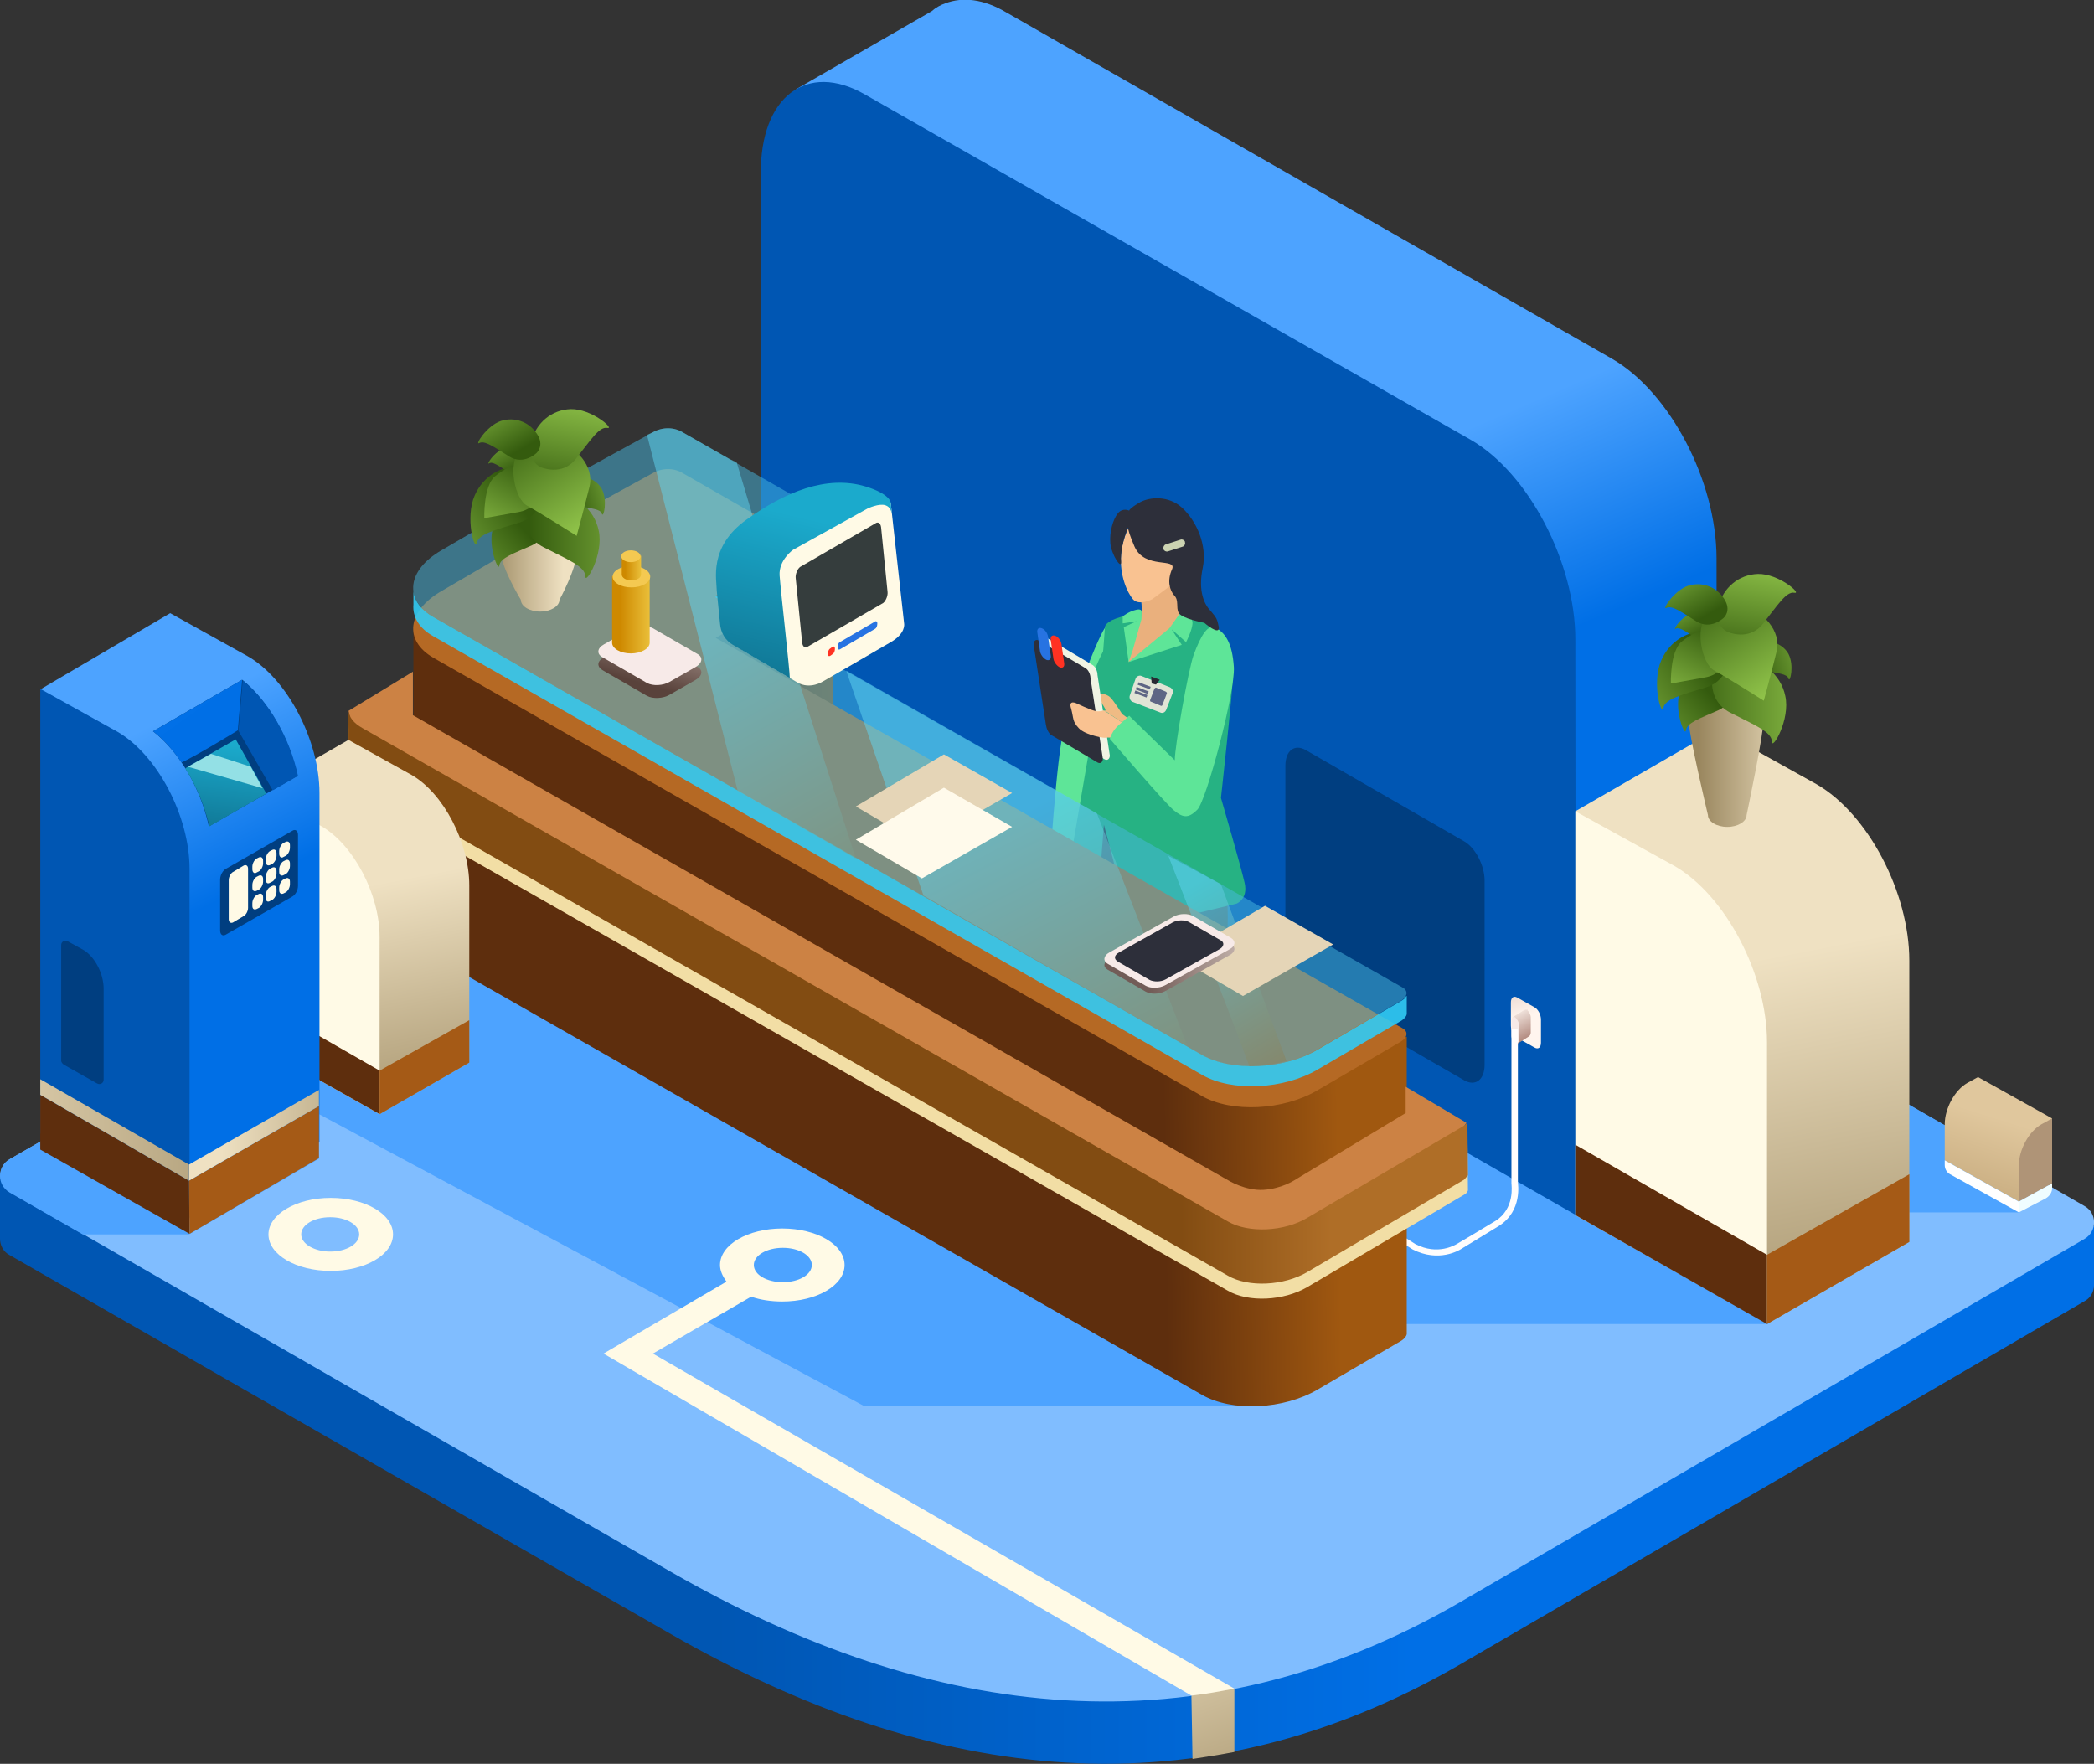 <?xml version="1.0" encoding="utf-8"?>
<!-- Generator: Adobe Illustrator 22.1.0, SVG Export Plug-In . SVG Version: 6.00 Build 0)  -->
<svg version="1.1" id="Layer_1" xmlns="http://www.w3.org/2000/svg" xmlns:xlink="http://www.w3.org/1999/xlink" x="0px" y="0px"
	 viewBox="0 0 390 328.5" style="enable-background:new 0 0 390 328.5;" xml:space="preserve">
<rect x="0" y="0" width="390" height="328.5" fill="#333333" stroke="none"/>
<style type="text/css">
	.st0{fill:url(#XMLID_3_);}
	.st1{fill:#80BDFF;}
	.st2{fill:#4DA3FF;}
	.st3{fill:url(#XMLID_4_);}
	.st4{fill:#0056B3;}
	.st5{fill:url(#XMLID_5_);}
	.st6{fill:url(#XMLID_7_);}
	.st7{fill:url(#XMLID_8_);}
	.st8{fill:url(#XMLID_9_);}
	.st9{fill:#F7EAE8;}
	.st10{fill:#FFFDFD;}
	.st11{fill:#2D2F3A;}
	.st12{fill:#EFC286;}
	.st13{fill:#5EE598;}
	.st14{fill:#26B283;}
	.st15{fill:#EAB07D;}
	.st16{fill:#F9C291;}
	.st17{fill:#EFBB84;}
	.st18{fill:#F0F4E4;}
	.st19{fill:#FF3222;}
	.st20{fill:#2773E2;}
	.st21{fill:#E0E4D5;}
	.st22{fill:#5E6684;}
	.st23{fill:#282933;}
	.st24{fill:#CCD3B2;}
	.st25{fill:url(#XMLID_10_);}
	.st26{fill:url(#XMLID_11_);}
	.st27{fill:#B56924;}
	.st28{fill:#CC8244;}
	.st29{fill:#F2DEA5;}
	.st30{fill:url(#XMLID_12_);}
	.st31{fill:url(#XMLID_13_);}
	.st32{fill:#FFFAE6;}
	.st33{fill:#5E2E0D;}
	.st34{fill:#A55A16;}
	.st35{fill:url(#XMLID_14_);}
	.st36{fill:#AF9477;}
	.st37{fill:#FFFFFF;}
	.st38{fill:#F0FDFF;}
	.st39{fill:url(#XMLID_15_);}
	.st40{fill:url(#XMLID_16_);}
	.st41{fill:url(#_x38__2_);}
	.st42{fill:url(#XMLID_17_);}
	.st43{fill:url(#XMLID_18_);}
	.st44{fill:url(#XMLID_19_);}
	.st45{fill:url(#XMLID_20_);}
	.st46{fill:url(#XMLID_21_);}
	.st47{fill:url(#XMLID_22_);}
	.st48{fill:url(#XMLID_23_);}
	.st49{fill:url(#XMLID_24_);}
	.st50{opacity:0.5;fill:#48B8E0;enable-background:new    ;}
	.st51{opacity:0.9;fill:#31CBF4;enable-background:new    ;}
	.st52{opacity:0.5;fill:url(#XMLID_25_);enable-background:new    ;}
	.st53{opacity:0.5;fill:url(#XMLID_26_);enable-background:new    ;}
	.st54{opacity:0.5;fill:url(#XMLID_27_);enable-background:new    ;}
	.st55{fill:url(#XMLID_28_);}
	.st56{fill:#003E80;}
	.st57{fill:url(#XMLID_29_);}
	.st58{fill:url(#XMLID_30_);}
	.st59{fill:#93E0E5;}
	.st60{fill:url(#XMLID_33_);}
	.st61{fill:url(#XMLID_34_);}
	.st62{fill:#353D3D;}
	.st63{fill:#80A4AA;}
	.st64{fill:url(#XMLID_35_);}
	.st65{fill:#E5D5B7;}
	.st66{fill:url(#XMLID_36_);}
	.st67{fill:url(#XMLID_37_);}
	.st68{fill:url(#XMLID_38_);}
	.st69{fill:url(#_x38__3_);}
	.st70{fill:url(#XMLID_39_);}
	.st71{fill:url(#XMLID_40_);}
	.st72{fill:url(#XMLID_41_);}
	.st73{fill:url(#XMLID_42_);}
	.st74{fill:url(#XMLID_43_);}
	.st75{fill:url(#XMLID_44_);}
	.st76{fill:url(#XMLID_45_);}
	.st77{fill:url(#XMLID_46_);}
	.st78{fill:#FFFAEB;}
	.st79{fill:url(#XMLID_47_);}
	.st80{fill:url(#XMLID_48_);}
	.st81{fill:#F4C951;}
	.st82{fill:url(#XMLID_49_);}
</style>
<g>
	
		<linearGradient id="XMLID_3_" gradientUnits="userSpaceOnUse" x1="-859.799" y1="105.359" x2="-730.123" y2="105.359" gradientTransform="matrix(-1 0 0 -1 -596.898 330)">
		<stop  offset="0" style="stop-color:#006FE6"/>
		<stop  offset="1" style="stop-color:#0056B3"/>
	</linearGradient>
	<path id="XMLID_209_" class="st0" d="M0,230.7L0,230.7V219l19.8-1.7l167.7-96.5L373.9,228l16.1,0.3v10.9v0.1v0.1l0,0
		c0,1.1-0.6,2.3-1.7,2.9l-116.2,67.6c-48.9,28.4-98.3,22.5-147.4-5.7l-123-70.5C0.6,233.1,0,231.9,0,230.7L0,230.7L0,230.7z"/>
	<path id="XMLID_205_" class="st1" d="M388.2,224.6L187.5,109.1L1.8,215.9c-2.3,1.3-2.3,4.7,0,6.1l122.9,70.6
		c49,28.2,98.5,34.1,147.4,5.7l116.2-67.6C390.6,229.3,390.6,225.9,388.2,224.6z"/>
	<path id="XMLID_309_" class="st2" d="M1.8,215.9l185.7-106.8l188,108.1l0.6,8.6h-32.9l-13.9,20.8h-67.3L232,261.9h-71L59.4,207.5
		v8.3l-24.2,14.1H15.4l-13.6-7.8C-0.6,220.7-0.6,217.3,1.8,215.9z"/>
	
		<linearGradient id="XMLID_4_" gradientUnits="userSpaceOnUse" x1="-851.263" y1="196.202" x2="-834.6" y2="234.858" gradientTransform="matrix(-1 0 0 -1 -596.898 330)">
		<stop  offset="0" style="stop-color:#006FE6"/>
		<stop  offset="1" style="stop-color:#4DA3FF"/>
	</linearGradient>
	<path id="XMLID_67_" class="st3" d="M148.3,16.6l25.2-14.5c0.8-0.7,1.7-1.2,2.6-1.5l0,0l0,0c3.2-1.2,7.1-0.8,11.3,1.7l112.8,64.5
		c10.8,6.2,19.5,22.8,19.5,37.2l0.1,107.2l-26.3,15.1l-11.1-36.9L168.3,124l-0.2-89.5l-16.5,1.1L148.3,16.6z"/>
	<path id="XMLID_6_" class="st4" d="M141.8,139.4l151.7,86.9l-0.1-107.2c0-14.3-8.7-31-19.5-37.2L161.1,17.6
		c-10.8-6.2-19.5,0.4-19.4,14.7L141.8,139.4z"/>
	
		<linearGradient id="XMLID_5_" gradientUnits="userSpaceOnUse" x1="-909.132" y1="13.281" x2="-867.536" y2="125.41" gradientTransform="matrix(-1 0 0 -1 -596.898 330)">
		<stop  offset="0" style="stop-color:#0056B3"/>
		<stop  offset="1" style="stop-color:#003E80"/>
	</linearGradient>
	<path id="XMLID_299_" class="st5" d="M243.2,184.2l29.5,17c2.1,1.2,3.8-0.1,3.8-2.9V164c0-2.8-1.7-6.1-3.8-7.3l-29.5-17
		c-2.1-1.2-3.8,0.1-3.8,2.9v34.3C239.4,179.8,241.1,183,243.2,184.2z"/>
	
		<linearGradient id="XMLID_7_" gradientUnits="userSpaceOnUse" x1="-880.767" y1="140.574" x2="-874.065" y2="159.768" gradientTransform="matrix(-1 0 0 -1 -596.898 330)">
		<stop  offset="0" style="stop-color:#FFF5EE"/>
		<stop  offset="1" style="stop-color:#B28A7F"/>
	</linearGradient>
	<path id="XMLID_709_" class="st6" d="M285.8,195.1l-3.2-1.8c-0.7-0.4-1.2-1.4-1.2-2.3v-4.3c0-0.9,0.5-1.3,1.2-0.9l3.2,1.8
		c0.7,0.4,1.2,1.4,1.2,2.3v4.3C287,195.1,286.5,195.5,285.8,195.1z"/>
	
		<linearGradient id="XMLID_8_" gradientUnits="userSpaceOnUse" x1="22.832" y1="142.059" x2="22.902" y2="141.925" gradientTransform="matrix(1.053 0 0 -1 260.323 330)">
		<stop  offset="0" style="stop-color:#EFE1DA"/>
		<stop  offset="1" style="stop-color:#B28A7F"/>
	</linearGradient>
	<path id="XMLID_708_" class="st7" d="M284.3,188C284.3,188,284.4,188,284.3,188c0.1,0.1,0.1,0.1,0.2,0.1L284.3,188z"/>
	
		<linearGradient id="XMLID_9_" gradientUnits="userSpaceOnUse" x1="20.86" y1="141.15" x2="23.168" y2="136.719" gradientTransform="matrix(1.053 0 0 -1 260.323 330)">
		<stop  offset="0" style="stop-color:#EFE1DA"/>
		<stop  offset="1" style="stop-color:#B28A7F"/>
	</linearGradient>
	<path id="XMLID_707_" class="st8" d="M285.1,192.3v-2.8c0-0.5-0.3-1.1-0.7-1.4c-0.2-0.1-0.3-0.1-0.4,0l0,0h-0.1l0,0l-2.1,1.3l0.8,5
		l2.2-1.4l0,0C284.9,192.9,285.1,192.7,285.1,192.3z"/>
	<path id="XMLID_705_" class="st9" d="M282.1,194.3l0.2,0.1c-0.4-0.3-0.8-0.9-0.8-1.5v-2.8c0-0.6,0.3-0.8,0.8-0.6l-0.2-0.1
		c0.4,0.3,0.8,0.9,0.8,1.5v2.8C282.9,194.2,282.5,194.5,282.1,194.3z"/>
	<path id="XMLID_124_" class="st10" d="M247.6,222.9l-0.3-1.5l16.3,10.3c4.2,2.2,7.5,0.1,7.7,0c0,0,3.1-1.8,7.2-4.3
		c3.7-2.3,3-6.7,3-7v-28.7h1.2v28.5c0,0.2,0.9,5.3-3.5,8.1c-4.1,2.5-7.2,4.4-7.2,4.4c-0.2,0.1-4,2.5-8.9,0L247.6,222.9z"/>
	<path id="XMLID_97_" class="st11" d="M225.9,185.9c-3.6-2.5-8-5.4-13-8.2c-4.3-2.4-8.3-4.4-11.7-5.9c-0.1-0.4-0.1-0.8-0.2-1.2
		c-1.2-7.5,4.1-18.2,4.1-18.2l23,10.9c0,0,1.8,10.2-1,18.7C226.5,183.4,226.2,184.7,225.9,185.9z"/>
	<path id="XMLID_96_" class="st12" d="M195.2,164.3c0,0-0.6,1.1-1.6,2.3c-1,1.2-1.3,3-1.1,4c0.3,1.3,0.8,2,1.6,2.9
		c0.5,0.5,0.5,0.5,0.8,0.6c0.5,0.2,1-0.2,1.1-0.7l1.2-3.2c0,0,0.3-1.4,0.9-1.2c0.6,0.2,0.6,1.8,0.6,1.8l1.5,0.5c0,0,0.2-2.3-0.1-3.8
		c-0.2-1.5-0.3-3.1-0.3-3.1L195.2,164.3L195.2,164.3z"/>
	<path id="XMLID_95_" class="st13" d="M200.3,166.1c0,0-3.2-0.6-4.3-1.3c-0.8-0.5-0.7-0.4-0.7-0.4s1.5-24.6,2.9-28.6
		c1.2-3.3,6.5-18.2,8-19.4c1.5-1.2,5.9-2.2,4.7,3.2c-1.1,5.4-6,22-7.5,25.4C201.8,148.5,200.3,166.1,200.3,166.1z"/>
	<path id="XMLID_94_" class="st14" d="M219.1,171l11.2-2.7c0,0,2.2-0.8,1.5-3.9c-0.7-3.1-4.4-15.8-4.4-15.8s2.3-20.7,2.3-23.8
		s-1.4-6.7-3.2-7.9c-1.8-1.1-5.4-2.7-5.4-2.7l-7.3-0.6c0,0-5,1.1-6.7,1.9c-1.3,0.7-1.3,1.2-1.3,1.2l-1.4,18.9l0.7,4.2l-2.4,0.8
		l-4.2,24.5c0,0,0.1,2,0.9,4.6c0.3,1.1,1.5,1.9,1.5,1.9s3,1.5,3.3-0.1l1.4-17.9l4.2,16c0,0,0.5,2.7,3,2.5
		C215.3,172,219.1,171,219.1,171z"/>
	<path id="XMLID_93_" class="st14" d="M209.1,114.8c0,0.4-5.7,8.7-5.8,12.7c-0.1,4,1.1,8.1,1.1,8.1l12-1.3c0,0,2-4.7,1.7-5.2
		c-0.4-0.4-8.1-2.8-8.1-2.8l2.2-10.4L209.1,114.8z"/>
	<path id="XMLID_92_" class="st15" d="M212.4,111.3c0,0,0.6,1.9-0.1,4.7s-2.1,6.2-2.1,6.2v1.1c0,0,7.5-5,9.3-7.4
		c1.8-2.4-1.1-7.1-1.1-7.1l-6.3,0.8L212.4,111.3z"/>
	<path id="XMLID_91_" class="st16" d="M214.6,111.6c0,0-2.5,1.3-3.6,0c-1.1-1.3-2.5-4.5-2.2-8.3c0.3-3.7,2-6.1,2-6.1l8.8,4.7
		l-0.7,5.4l-0.4,1.4L214.6,111.6z"/>
	<path id="XMLID_90_" class="st13" d="M210.2,123.3l7.6-6.3l2.4-3.4c0,0,1.9,1.1,1.9,2.4c0,1.3-1.2,3.6-1.2,3.6l-2.7-2.4l1.9,2.9
		L210.2,123.3z"/>
	<path id="XMLID_82_" class="st17" d="M205.7,132.3C205.7,132.3,205.8,132.3,205.7,132.3c0.1,0,0.4,0.1-0.1-0.7
		c-0.5-0.8-0.5-0.8-0.5-0.8s-2.1-0.1-2.3-0.1s-0.9-1.2-0.9-1.2l3.1-0.3c0,0,1,0,1.7,0.6c0.7,0.6,2.3,3.2,2.3,3.2l1.4,1l-0.9,0.9
		C208.3,134.1,206.7,133,205.7,132.3z"/>
	<path id="XMLID_81_" class="st18" d="M197.1,136.3l8.6,5.1c0.5,0.3,1,0,1-0.7l-2.3-15c0-0.7-0.4-1.6-1-1.9l-8.6-5.1
		c-0.5-0.3-1,0-1,0.7l2.3,15C196.1,135.1,196.6,136,197.1,136.3z"/>
	<path id="XMLID_80_" class="st11" d="M195.8,136.9l8.6,5.1c0.5,0.3,1,0,1-0.7l-2.3-15c0-0.7-0.4-1.6-1-1.9l-8.6-5.1
		c-0.5-0.3-1,0-1,0.7l2.3,15C194.9,135.7,195.3,136.6,195.8,136.9z"/>
	<path id="XMLID_76_" class="st19" d="M197.4,124.3L197.4,124.3c0.6,0.2,0.9-0.2,0.8-0.8l-0.5-3.5c-0.1-0.7-0.6-1.4-1.2-1.6l0,0
		c-0.6-0.2-0.9,0.2-0.8,0.8l0.5,3.5C196.3,123.3,196.8,124,197.4,124.3z"/>
	<path id="XMLID_74_" class="st16" d="M200.5,131c0,0,2.3,1.1,3.4,1.4c0.7,0.2,1.4,0,1.7-0.1c1,0.7,2.6,1.7,3.9,2.6l-2.3,2.5
		c0,0-1.3-0.1-1.3,0c0,0.1-3.7-0.4-5-1.8c-1.2-1.3-0.9-1.7-1.4-3.6C198.9,130.2,200.5,131,200.5,131z"/>
	<path id="XMLID_73_" class="st13" d="M218.8,141.6c0-2.7,2.5-16.7,3.5-19.6c1.3-3.5,2.7-6.1,4.3-5c1.6,1,2.9,2.7,3.2,7.2
		c0.3,4.6-5.1,24.9-6.8,26.6c-1.7,1.7-2.7,1.5-4.4,0.1c-1.7-1.4-11.9-13.3-11.9-13.3s0.4-1.5,1.7-2.6c1.3-1.1,1.9-1.7,1.9-1.7
		L218.8,141.6z"/>
	<path id="XMLID_61_" class="st13" d="M210.2,123.3l-0.9-6.5l2.4-1.1l-2.6,0.4v-1.3c0,0,1.1-0.9,2.4-1.2c1-0.3,1.1,0.2,1.1,0.2v1.5
		L211,121L210.2,123.3z"/>
	<path id="XMLID_59_" class="st11" d="M224.3,116c0,0-4.3-0.8-4.8-1.9c-0.5-1,0.1-2.3-0.8-3.2c-0.8-0.9-1.4-2.7-0.4-4.9
		c0.9-2.2-5.1,0.1-7-4.2c-1.9-4.4-1-3.9-1-3.9s-0.3,0.3-0.6,1.4c-0.4,1-1.1,3.8-0.9,5.3c0.1,1.6-1.8-1.3-2-3.4
		c-0.2-2.1,0.5-4.5,1.4-5.6c0.9-1.1,2.1-0.5,2.1-0.5s0-0.4,2.1-1.6c1.7-0.9,5.2-1.3,7.8,1.1c2.6,2.4,4.7,6.9,3.8,11.2
		c-0.9,4.3,0.3,6.8,1.5,8c1.1,1.3,1.2,1.5,1.5,3C227.2,118.5,224.3,116,224.3,116z"/>
	<path id="XMLID_58_" class="st20" d="M194.9,122.9L194.9,122.9c0.6,0.2,0.9-0.2,0.8-0.8l-0.5-3.5c-0.1-0.7-0.6-1.4-1.2-1.6l0,0
		c-0.6-0.2-0.9,0.2-0.8,0.8l0.5,3.5C193.8,121.9,194.3,122.6,194.9,122.9z"/>
	<path id="XMLID_83_" class="st21" d="M217.2,132.2l1.2-3.1c0.2-0.4-0.1-0.9-0.5-1.1l-5.3-2.1c-0.4-0.2-1,0.1-1.1,0.5l-1.1,3.2
		c-0.1,0.4,0.1,0.9,0.5,1.1l5.2,2C216.5,132.9,217,132.7,217.2,132.2z"/>
	<path id="XMLID_283_" class="st22" d="M216.5,131.3l0.8-2.1c0.1-0.1,0-0.3-0.2-0.4l-1.7-0.7c-0.1-0.1-0.3,0-0.4,0.2l-0.8,2.1
		c0,0.1,0,0.3,0.2,0.3l1.7,0.7C216.3,131.5,216.4,131.5,216.5,131.3z"/>
	
		<rect id="XMLID_101_" x="212.9" y="126.6" transform="matrix(0.352 -0.936 0.936 0.352 18.451 282.245)" class="st22" width="0.5" height="2.4"/>
	
		<rect id="XMLID_100_" x="212.5" y="127.4" transform="matrix(0.352 -0.936 0.936 0.352 17.468 282.457)" class="st22" width="0.5" height="2.4"/>
	
		<rect id="XMLID_98_" x="212.3" y="128.2" transform="matrix(0.35 -0.937 0.937 0.35 16.854 283.119)" class="st22" width="0.5" height="2.4"/>
	<path id="XMLID_88_" class="st23" d="M215.3,127.5l0.7-0.9l-1.6-0.6l0.1,1.3L215.3,127.5z"/>
	<path id="XMLID_89_" class="st24" d="M217.5,102.7l2.8-0.9c0.3-0.1,0.5-0.5,0.4-0.8v-0.1c-0.1-0.3-0.5-0.5-0.8-0.4l-2.8,0.9
		c-0.3,0.1-0.5,0.5-0.4,0.8v0.1C216.8,102.6,217.2,102.8,217.5,102.7z"/>
	
		<linearGradient id="XMLID_10_" gradientUnits="userSpaceOnUse" x1="-760.182" y1="207.707" x2="-718.9" y2="207.072" gradientTransform="matrix(-1 0 0 -1 -596.898 330)">
		<stop  offset="0" style="stop-color:#A05810"/>
		<stop  offset="1" style="stop-color:#5E2E0D"/>
	</linearGradient>
	<path id="XMLID_2_" class="st25" d="M155.1,105.4v34l-30.3-11.3c0,0-12.3-11-10.7-12.8C115.7,113.4,155.1,105.4,155.1,105.4z"/>
	
		<linearGradient id="XMLID_11_" gradientUnits="userSpaceOnUse" x1="-845.791" y1="141.631" x2="-813.299" y2="141.131" gradientTransform="matrix(-1 0 0 -1 -596.898 330)">
		<stop  offset="0" style="stop-color:#A05810"/>
		<stop  offset="1" style="stop-color:#5E2E0D"/>
	</linearGradient>
	<path id="XMLID_31_" class="st26" d="M77,172.3L77,172.3v-54.6l28.2,6.1c0,0,128.8,69.7,130,70.4c1.3,0.6,26.8-1.1,26.8-1.1v55.4
		l0,0c-0.1,0.4-0.4,0.8-1,1.2l-15.6,9.1c-6.3,3.7-15.9,4.2-21.5,1L80.8,178.2C77.9,176.7,76.7,174.5,77,172.3z"/>
	<path id="XMLID_32_" class="st27" d="M82.2,110.1l15.6-9.1c0.3-0.2,0.6-0.3,1-0.4l22.8-12.5c1.8-1,4-1,5.7,0.1l26.9,15.4
		c1.2,0.7,1.2,2.5,0,3.2l-20.9,12l127.9,72.7c1.1,0.6,1,1.7-0.3,2.5l-15.6,9.1c-6.3,3.7-15.9,4.2-21.5,1L80.7,122.5
		C75.2,119.3,75.8,113.8,82.2,110.1z"/>
	<path id="XMLID_109_" class="st28" d="M273.1,209.1l-11.3-6.7v4.9l-20.7,12.5c0,0-2.4,1.6-5.8,1.8c-3.4,0.2-6.6-1.8-6.6-1.8
		L76.9,133.2v-8.1l-12,7.3l2.1,8.8l8.5,4.6l158.7,90c0,0,32.3-17.3,33.3-18.3C268.4,216.5,273.1,209.1,273.1,209.1z"/>
	<path id="XMLID_105_" class="st29" d="M64.9,144.4v-9.3l0,0c0.1,1.3,1,2.4,2.6,3.3l161.2,91.9c3.8,2.2,10.5,1.9,14.8-0.7l29.1-17.1
		c0.3-0.2,0.5-0.4,0.7-0.7l0,0l0.1,9.9l0,0c-0.1,0.3-0.3,0.6-0.7,0.8l-29.2,17.2c-4.4,2.6-11,2.9-14.8,0.7L67.5,148.5
		C65.6,147.5,64.7,146,64.9,144.4L64.9,144.4z"/>
	
		<linearGradient id="XMLID_12_" gradientUnits="userSpaceOnUse" x1="-844.918" y1="144.312" x2="-816.925" y2="144.312" gradientTransform="matrix(-1 0 0 -1 -596.898 330)">
		<stop  offset="0" style="stop-color:#AF6E27"/>
		<stop  offset="1" style="stop-color:#824C12"/>
	</linearGradient>
	<path id="XMLID_111_" class="st30" d="M64.9,141.6v-9.3l0,0c0.1,1.3,1,2.4,2.6,3.3l161.2,91.9c3.8,2.2,10.5,1.9,14.8-0.7l29.1-17.1
		c0.3-0.2,0.5-0.4,0.7-0.7l0,0l0.1,9.9l-0.7,0.8l0,0l-29.2,17.2c-4.4,2.6-11,2.9-14.8,0.7L67.5,145.7
		C65.6,144.6,64.7,143.1,64.9,141.6L64.9,141.6z"/>
	
		<linearGradient id="XMLID_13_" gradientUnits="userSpaceOnUse" x1="-940.514" y1="68.975" x2="-924.382" y2="151.482" gradientTransform="matrix(-1 0 0 -1 -596.898 330)">
		<stop  offset="0" style="stop-color:#99865E"/>
		<stop  offset="1" style="stop-color:#EFE1C2"/>
	</linearGradient>
	<path id="XMLID_72_" class="st31" d="M319.9,200.4l-26.5-49.3l26.5-15.3l18.5,10.3c9.5,5.5,17.2,20.1,17.2,32.8v52.4l-26.5,15.3
		l-5-33.1l-4.2-2.4V200.4z"/>
	<path id="XMLID_57_" class="st32" d="M293.4,226.3l35.7,20.2v-52.4c0-12.6-7.7-27.3-17.2-32.8l-18.5-10.2V226.3z"/>
	<polygon id="XMLID_110_" class="st33" points="329.1,233.7 293.4,213.2 293.4,226.3 329.1,246.6 	"/>
	<polygon id="XMLID_112_" class="st34" points="355.6,218.7 329.1,233.7 329.1,246.6 355.6,231.3 	"/>
	
		<linearGradient id="XMLID_14_" gradientUnits="userSpaceOnUse" x1="241.171" y1="121.812" x2="233.927" y2="99.714" gradientTransform="matrix(1.035 0 0 -1 122.515 330)">
		<stop  offset="0" style="stop-color:#E0C79D"/>
		<stop  offset="1" style="stop-color:#BC9F71"/>
	</linearGradient>
	<path id="XMLID_1201_" class="st35" d="M368.4,200.6l-2,1.1c-2.3,1.3-4.2,4.7-4.2,7.7v6.7l13.8,7.7l6.2-15.5L368.4,200.6z"/>
	<path id="XMLID_1200_" class="st36" d="M382.2,220.4l-6.2,3.4v-6.7c0-3,1.9-6.4,4.2-7.7l2-1.1V220.4z"/>
	<path id="XMLID_1199_" class="st37" d="M362.2,216.1v0.9c0,0.7,0.4,1.4,1,1.7l12.8,7.1v-2L362.2,216.1z"/>
	<path id="XMLID_1198_" class="st38" d="M382.2,220.4v0.9c0,0.8-0.5,1.5-1.2,1.9l-5,2.6v-2L382.2,220.4z"/>
	
		<linearGradient id="XMLID_15_" gradientUnits="userSpaceOnUse" x1="-676.701" y1="113.406" x2="-666.545" y2="165.346" gradientTransform="matrix(-1 0 0 -1 -596.898 330)">
		<stop  offset="0" style="stop-color:#99865E"/>
		<stop  offset="1" style="stop-color:#EFE1C2"/>
	</linearGradient>
	<path id="XMLID_260_" class="st39" d="M64.9,178.4l-16.7-31l16.7-9.6l11.7,6.5c6,3.4,10.8,12.7,10.8,20.6v33l-16.7,9.6l-3.2-20.9
		l-2.6-1.5V178.4z"/>
	<path id="XMLID_259_" class="st32" d="M48.2,194.8l22.5,12.7v-33c0-8-4.9-17.2-10.8-20.6l-11.7-6.5V194.8z"/>
	<polygon id="XMLID_257_" class="st33" points="70.7,199.4 48.2,186.5 48.2,194.8 70.7,207.5 	"/>
	<polygon id="XMLID_223_" class="st34" points="87.4,190 70.7,199.4 70.7,207.5 87.4,197.9 	"/>
	
		<linearGradient id="XMLID_16_" gradientUnits="userSpaceOnUse" x1="-913.221" y1="188.535" x2="-931.562" y2="188.535" gradientTransform="matrix(-1 0 0 -1 -596.898 330)">
		<stop  offset="0" style="stop-color:#99865E"/>
		<stop  offset="1" style="stop-color:#EFE1C2"/>
	</linearGradient>
	<path id="XMLID_1206_" class="st40" d="M317.7,128.9h7.6c0,0,3.1,1.8,3.2,4.8c0,3-3.2,18.1-3.2,18.1c0,1.2-1.6,2.2-3.6,2.2
		s-3.6-1-3.6-2.2c0,0-3.6-15.1-3.7-18.1C314.3,130.7,317.7,128.9,317.7,128.9z"/>
	
		<linearGradient id="_x38__2_" gradientUnits="userSpaceOnUse" x1="-871.131" y1="103.535" x2="-891.095" y2="117.495" gradientTransform="matrix(-0.993 0.116 -0.116 -0.993 -553.144 348.195)">
		<stop  offset="0" style="stop-color:#9ED353"/>
		<stop  offset="0.984" style="stop-color:#345B0E"/>
	</linearGradient>
	<path id="_x38_" class="st41" d="M322.9,126.8c0,0,0.5,4-2.9,5.5c-3.4,1.5-5.8,2.3-6,3.7c-0.1,1.4-2.2-3.5-1.2-6.9
		c0.9-3,3.6-5.2,6.7-5C322.7,124.2,322.9,126.8,322.9,126.8z"/>
	
		<linearGradient id="XMLID_17_" gradientUnits="userSpaceOnUse" x1="-939.802" y1="199.521" x2="-910.109" y2="199.521" gradientTransform="matrix(-1 0 0 -1 -596.898 330)">
		<stop  offset="0" style="stop-color:#9ED353"/>
		<stop  offset="0.984" style="stop-color:#345B0E"/>
	</linearGradient>
	<path id="XMLID_1204_" class="st42" d="M319,125.5c0,0-1.2,4.9,3.2,7.2c4.5,2.3,7.8,3.6,7.8,5.4c0,1.8,3.5-4.1,2.5-8.5
		c-0.8-3.9-4.3-6.9-8.6-7.1C319.7,122.3,319,125.5,319,125.5z"/>
	
		<linearGradient id="XMLID_18_" gradientUnits="userSpaceOnUse" x1="-892.777" y1="192.738" x2="-913.787" y2="207.43" gradientTransform="matrix(-1 0 0 -1 -596.898 330)">
		<stop  offset="0" style="stop-color:#9ED353"/>
		<stop  offset="0.984" style="stop-color:#345B0E"/>
	</linearGradient>
	<path id="XMLID_1203_" class="st43" d="M322.2,121.6c0,0,0.1,5-4.4,6.4c-4.5,1.4-7.6,2.1-8,3.8c-0.4,1.7-2.2-4.7-0.4-8.8
		c1.6-3.7,5.3-5.9,9.1-5.3C322.4,118.4,322.2,121.6,322.2,121.6z"/>
	
		<linearGradient id="XMLID_19_" gradientUnits="userSpaceOnUse" x1="-876.979" y1="9.386" x2="-861.138" y2="9.386" gradientTransform="matrix(-0.956 0.295 -0.295 -0.956 -493.957 387.262)">
		<stop  offset="0" style="stop-color:#9ED353"/>
		<stop  offset="0.984" style="stop-color:#345B0E"/>
	</linearGradient>
	<path id="XMLID_1209_" class="st44" d="M325.8,121.8c0,0,0.1,2.6,2.7,3.1c2.6,0.5,4.4,0.6,4.6,1.5c0.3,0.9,1.1-2.5,0-4.6
		c-1-1.8-3.2-2.7-5.3-2.2C325.6,120.1,325.8,121.8,325.8,121.8z"/>
	
		<linearGradient id="XMLID_20_" gradientUnits="userSpaceOnUse" x1="239.457" y1="883.676" x2="251.457" y2="883.676" gradientTransform="matrix(0.496 0.868 0.905 -0.517 -607.955 357.695)">
		<stop  offset="0" style="stop-color:#9ED353"/>
		<stop  offset="0.984" style="stop-color:#345B0E"/>
	</linearGradient>
	<path id="XMLID_1211_" class="st45" d="M318.7,118.2c0,0-1.5,1.4-3.2,0.4c-1.7-1.1-2.8-1.9-3.4-1.5c-0.6,0.4,0.8-2,2.5-2.6
		c1.5-0.5,3.3,0.1,4.2,1.5C319.7,117.3,318.7,118.2,318.7,118.2z"/>
	
		<linearGradient id="XMLID_21_" gradientUnits="userSpaceOnUse" x1="-636.839" y1="849" x2="-626.588" y2="863.924" gradientTransform="matrix(-0.36 -0.89 1.093 -0.443 -849.626 -57.888)">
		<stop  offset="0" style="stop-color:#9ED353"/>
		<stop  offset="0.984" style="stop-color:#345B0E"/>
	</linearGradient>
	<path id="XMLID_1212_" class="st46" d="M322,120.4c0.6,2.2-1.3,5.1-4.1,5.7c-2.7,0.5-6.7,1.2-6.7,1.2s-0.2-6,2-7.8
		c1.3-1.1,4.3-2.9,6.3-2.3C321.5,117.6,322,120.4,322,120.4z"/>
	
		<linearGradient id="XMLID_22_" gradientUnits="userSpaceOnUse" x1="-929.066" y1="197.997" x2="-913.104" y2="221.236" gradientTransform="matrix(-1 0 0 -1 -596.898 330)">
		<stop  offset="0" style="stop-color:#9ED353"/>
		<stop  offset="0.984" style="stop-color:#345B0E"/>
	</linearGradient>
	<path id="XMLID_1210_" class="st47" d="M324.6,113.2c3.8,0.4,7.2,4.4,6.3,8.1c-0.9,3.7-2.4,9.2-2.4,9.2s-6.8-4.3-9.2-5.6
		c-2.4-1.3-3.6-7.9-1.5-10.1C320,112.5,324.6,113.2,324.6,113.2z"/>
	
		<linearGradient id="XMLID_23_" gradientUnits="userSpaceOnUse" x1="-239.03" y1="-371.385" x2="-215.54" y2="-371.385" gradientTransform="matrix(-0.185 0.983 -0.983 -0.185 -79.959 267.527)">
		<stop  offset="0" style="stop-color:#9ED353"/>
		<stop  offset="0.984" style="stop-color:#345B0E"/>
	</linearGradient>
	<path id="XMLID_1207_" class="st48" d="M321.8,117.7c0,0,4,1.8,6.6-1.6c2.7-3.4,4.3-6,5.8-5.7c1.5,0.3-2.9-3.6-6.8-3.5
		c-3.5,0.1-6.5,2.5-7.4,6.2C319.2,116.7,321.8,117.7,321.8,117.7z"/>
	
		<linearGradient id="XMLID_24_" gradientUnits="userSpaceOnUse" x1="232.624" y1="885.885" x2="248.494" y2="885.885" gradientTransform="matrix(0.496 0.868 0.905 -0.517 -607.955 357.695)">
		<stop  offset="0" style="stop-color:#9ED353"/>
		<stop  offset="0.984" style="stop-color:#345B0E"/>
	</linearGradient>
	<path id="XMLID_1208_" class="st49" d="M321,115.1c0,0-2.4,2.3-5.1,0.6c-2.7-1.7-4.5-3-5.5-2.5c-1,0.6,1.3-3.2,4-4.1
		c2.5-0.8,5.2,0.1,6.7,2.4C322.6,113.8,321,115.1,321,115.1z"/>
	<path id="XMLID_113_" class="st50" d="M82.2,102.5l15.6-9.1c0.3-0.2,0.6-0.3,1-0.4l22.8-12.5c1.8-1,4-1,5.7,0.1L154.2,96
		c1.2,0.7,1.2,2.5,0,3.2l-20.9,12l127.9,72.7c1.1,0.6,1,1.7-0.3,2.5l-15.6,9.1c-6.3,3.7-15.9,4.2-21.5,1L80.7,114.9
		C75.2,111.7,75.8,106.2,82.2,102.5z"/>
	<path id="XMLID_122_" class="st51" d="M77,112.6v-2.5l0,0c0.2,1.8,1.4,3.5,3.7,4.8l143.2,81.6c5.5,3.1,15.1,2.7,21.5-1l15.6-9.1
		c0.5-0.3,0.8-0.6,0.9-0.9c0.1,0,0.1,0,0.1,0v3.4l0,0c-0.1,0.4-0.4,0.8-1,1.2l-15.6,9.1c-6.3,3.7-15.9,4.2-21.5,1L80.7,118.5
		C78,117,76.8,114.8,77,112.6L77,112.6z"/>
	<path id="XMLID_123_" class="st51" d="M154.2,102.7L136.3,113l-3.1-1.8l20.9-12c0.6-0.3,0.9-0.9,0.9-1.4l0,0l0.1,3.3v0.1v0.2l0,0
		C155.1,101.8,154.8,102.3,154.2,102.7z"/>
	
		<linearGradient id="XMLID_25_" gradientUnits="userSpaceOnUse" x1="-829.865" y1="83.717" x2="-782.211" y2="176.36" gradientTransform="matrix(-1 0 0 -1 -596.898 330)">
		<stop  offset="0" style="stop-color:#A05810"/>
		<stop  offset="1" style="stop-color:#5FD6F2"/>
	</linearGradient>
	<polygon id="XMLID_292_" class="st52" points="221.2,194.9 172,166.8 157.6,124.9 204.3,151.5 	"/>
	
		<linearGradient id="XMLID_26_" gradientUnits="userSpaceOnUse" x1="-783.92" y1="124.452" x2="-734.266" y2="213.095" gradientTransform="matrix(-1 0 0 -1 -596.898 330)">
		<stop  offset="0" style="stop-color:#A05810"/>
		<stop  offset="1" style="stop-color:#5FD6F2"/>
	</linearGradient>
	<path id="XMLID_287_" class="st53" d="M159.4,159.9l-22-12.6L120.5,81l1.1-0.5c1.8-1,4-1,5.7,0.1l8.6,4.9l1.3,0.6l5.8,19.4
		l-9.8,5.5l12.9,7.5L159.4,159.9L159.4,159.9z"/>
	
		<linearGradient id="XMLID_27_" gradientUnits="userSpaceOnUse" x1="-845.442" y1="117.066" x2="-817.575" y2="164.304" gradientTransform="matrix(-1 0 0 -1 -596.898 330)">
		<stop  offset="0" style="stop-color:#A05810"/>
		<stop  offset="1" style="stop-color:#5FD6F2"/>
	</linearGradient>
	<path id="XMLID_293_" class="st54" d="M239.6,197.6c-2.2,0.6-4.6,0.9-6.9,1c-3.2-8.7-10.5-27.3-15.1-39.2l9.8,5.3L239.6,197.6z"/>
	
		<linearGradient id="XMLID_28_" gradientUnits="userSpaceOnUse" x1="-636.629" y1="161.708" x2="-621.133" y2="193.2" gradientTransform="matrix(-1 0 0 -1 -596.898 330)">
		<stop  offset="0" style="stop-color:#006FE6"/>
		<stop  offset="0.995" style="stop-color:#4DA3FF"/>
	</linearGradient>
	<path id="XMLID_232_" class="st55" d="M28.1,150.9L7.5,128.4l24.2-14.2l14.4,8c7.4,4.2,13.4,15.7,13.4,25.5v65l-24.2,14.2
		l-3.9-65.8l-3.3-1.9L28.1,150.9z"/>
	<path id="XMLID_231_" class="st4" d="M7.5,211.1l27.8,15.7v-65c0-9.8-6-21.2-13.4-25.5l-14.4-8V211.1z"/>
	<polygon id="XMLID_184_" class="st33" points="35.2,219.9 7.5,203.9 7.5,214.1 35.3,229.8 	"/>
	<polygon id="XMLID_182_" class="st34" points="59.4,206 35.2,219.9 35.3,229.8 59.4,215.7 	"/>
	<path id="XMLID_236_" class="st56" d="M42,174.1l12.4-7.1c0.6-0.3,1.1-1.2,1.1-2v-9.5c0-0.8-0.5-1.1-1-0.8l-12.4,7.1
		c-0.6,0.3-1.1,1.2-1.1,2v9.5C41,174,41.4,174.4,42,174.1z"/>
	<path id="XMLID_237_" class="st32" d="M52.8,159.6l0.4-0.2c0.4-0.2,0.8-0.9,0.8-1.5v-0.5c0-0.6-0.4-0.8-0.8-0.6l-0.4,0.2
		c-0.4,0.2-0.8,0.9-0.8,1.5v0.5C52,159.6,52.4,159.9,52.8,159.6z"/>
	<path id="XMLID_261_" class="st32" d="M50.3,161.1l0.4-0.2c0.4-0.2,0.8-0.9,0.8-1.5v-0.5c0-0.6-0.4-0.8-0.8-0.6l-0.4,0.2
		c-0.4,0.2-0.8,0.9-0.8,1.5v0.5C49.5,161.1,49.9,161.3,50.3,161.1z"/>
	<path id="XMLID_262_" class="st32" d="M47.8,162.5l0.4-0.2c0.4-0.2,0.8-0.9,0.8-1.5v-0.5c0-0.6-0.4-0.8-0.8-0.6l-0.4,0.2
		c-0.4,0.2-0.8,0.9-0.8,1.5v0.5C47,162.5,47.4,162.8,47.8,162.5z"/>
	<path id="XMLID_265_" class="st32" d="M52.8,163l0.4-0.2c0.4-0.2,0.8-0.9,0.8-1.5v-0.5c0-0.6-0.4-0.8-0.8-0.6l-0.4,0.2
		c-0.4,0.2-0.8,0.9-0.8,1.5v0.5C52,163,52.4,163.2,52.8,163z"/>
	<path id="XMLID_264_" class="st32" d="M50.3,164.4l0.4-0.2c0.4-0.2,0.8-0.9,0.8-1.5v-0.5c0-0.6-0.4-0.8-0.8-0.6l-0.4,0.2
		c-0.4,0.2-0.8,0.9-0.8,1.5v0.5C49.5,164.4,49.8,164.7,50.3,164.4z"/>
	<path id="XMLID_263_" class="st32" d="M47.8,165.9l0.4-0.2c0.4-0.2,0.8-0.9,0.8-1.5v-0.5c0-0.6-0.4-0.8-0.8-0.6l-0.4,0.2
		c-0.4,0.2-0.8,0.9-0.8,1.5v0.5C47,165.9,47.3,166.1,47.8,165.9z"/>
	<path id="XMLID_268_" class="st32" d="M52.8,166.4l0.4-0.2c0.4-0.2,0.8-0.9,0.8-1.5v-0.5c0-0.6-0.4-0.8-0.8-0.6l-0.4,0.2
		c-0.4,0.2-0.8,0.9-0.8,1.5v0.5C52,166.4,52.4,166.6,52.8,166.4z"/>
	<path id="XMLID_267_" class="st32" d="M50.3,167.8l0.4-0.2c0.4-0.2,0.8-0.9,0.8-1.5v-0.5c0-0.6-0.4-0.8-0.8-0.6l-0.4,0.2
		c-0.4,0.2-0.8,0.9-0.8,1.5v0.5C49.5,167.8,49.8,168.1,50.3,167.8z"/>
	<path id="XMLID_266_" class="st32" d="M47.8,169.3l0.4-0.2c0.4-0.2,0.8-0.9,0.8-1.5v-0.5c0-0.6-0.4-0.8-0.8-0.6l-0.4,0.2
		c-0.4,0.2-0.8,0.9-0.8,1.5v0.5C47,169.3,47.3,169.5,47.8,169.3z"/>
	<path id="XMLID_269_" class="st32" d="M43.4,171.8l2-1.2c0.4-0.2,0.8-0.9,0.8-1.5v-7.3c0-0.6-0.4-0.8-0.8-0.6l-2,1.2
		c-0.4,0.2-0.8,0.9-0.8,1.5v7.3C42.6,171.8,43,172,43.4,171.8z"/>
	<path id="XMLID_288_" class="st56" d="M28.5,136.2l16.6-9.6c4.9,4,8.8,10.9,10.3,17.9l-16.5,9.4C37.4,146.9,33.4,140,28.5,136.2z"
		/>
	<path id="XMLID_290_" class="st4" d="M55.5,144.5l-4.7,2.7l-6.4-11.1l0.8-9.4C50,130.5,54,137.5,55.5,144.5z"/>
	
		<linearGradient id="XMLID_29_" gradientUnits="userSpaceOnUse" x1="-634.661" y1="197.212" x2="-603.336" y2="241.367" gradientTransform="matrix(-1 0 0 -1 -596.898 330)">
		<stop  offset="0" style="stop-color:#006FE6"/>
		<stop  offset="0.995" style="stop-color:#1A89FF"/>
	</linearGradient>
	<path id="XMLID_289_" class="st57" d="M33.8,142c-1.6-2.3-3.3-4.3-5.3-5.8l16.6-9.6l-0.8,9.4C44.4,136,35.8,141.2,33.8,142z"/>
	
		<linearGradient id="XMLID_30_" gradientUnits="userSpaceOnUse" x1="-636.735" y1="165.448" x2="-639.734" y2="191.441" gradientTransform="matrix(-1 0 0 -1 -596.898 330)">
		<stop  offset="0" style="stop-color:#0A5975"/>
		<stop  offset="1" style="stop-color:#1BAACC"/>
	</linearGradient>
	<path id="XMLID_291_" class="st58" d="M43.9,137.7l5.7,10.1l0,0L39,153.9c-0.9-3.8-2.4-7.5-4.5-10.8L43.9,137.7z"/>
	<polygon id="XMLID_284_" class="st59" points="48.9,146.8 35,142.8 39.3,140.4 46.7,142.8 	"/>
	
		<linearGradient id="XMLID_33_" gradientUnits="userSpaceOnUse" x1="-677.69" y1="118.553" x2="-637.721" y2="118.553" gradientTransform="matrix(-1 0 0 -1 -596.898 330)">
		<stop  offset="0" style="stop-color:#99865E"/>
		<stop  offset="1" style="stop-color:#EFE1C2"/>
	</linearGradient>
	<polygon id="XMLID_285_" class="st60" points="59.4,206 59.4,203 35.2,216.9 35.2,219.9 	"/>
	
		<linearGradient id="XMLID_34_" gradientUnits="userSpaceOnUse" x1="-662.793" y1="119.553" x2="-578.864" y2="119.553" gradientTransform="matrix(-1 0 0 -1 -596.898 330)">
		<stop  offset="0" style="stop-color:#99865E"/>
		<stop  offset="1" style="stop-color:#EFE1C2"/>
	</linearGradient>
	<polygon id="XMLID_286_" class="st61" points="35.2,216.9 7.5,201 7.5,203.9 35.2,219.9 	"/>
	<path id="XMLID_280_" class="st56" d="M11.9,198.3l6.2,3.5c0.6,0.3,1.2-0.1,1.2-0.7v-17c0-2.8-1.7-6-3.8-7.2l-2.9-1.6
		c-0.6-0.3-1.2,0.1-1.2,0.7v21.6C11.4,197.8,11.6,198.1,11.9,198.3z"/>
	<path id="XMLID_753_" class="st32" d="M133.9,110.6c0-0.7,0.9-8.8,8-13.9c7.1-5.1,13.2-6.5,17.8-5.3c4.7,1.2,6.2,2.3,6.2,2.3
		l2.5,22.5c0,0,0.3,1.8-2.5,3.4c-2.7,1.6-12.6,7.3-12.6,7.3s-2.4,1.6-4.8,0.2c-1.4-0.8-6.1-3.6-9.7-5.7c-2.8-1.6-4.5-4.5-4.7-7.7
		L133.9,110.6z"/>
	<path id="XMLID_752_" class="st62" d="M150.5,120.4l14-8.1c0.5-0.4,0.9-1.4,0.8-2.1l-1.2-12c-0.1-0.8-0.6-1.1-1.1-0.7l-14,8.1
		c-0.5,0.4-0.9,1.4-0.8,2.1l1.2,12C149.5,120.5,150,120.8,150.5,120.4z"/>
	<path id="XMLID_750_" class="st63" d="M166.2,96.3L166.2,96.3L166.2,96.3z"/>
	
		<linearGradient id="XMLID_35_" gradientUnits="userSpaceOnUse" x1="-736.545" y1="186.444" x2="-747.547" y2="233.452" gradientTransform="matrix(-1 0 0 -1 -596.898 330)">
		<stop  offset="0" style="stop-color:#0A5975"/>
		<stop  offset="1" style="stop-color:#1BAACC"/>
	</linearGradient>
	<path id="XMLID_749_" class="st64" d="M139,96.8c7.1-5.1,14.9-8.4,22.2-6.2c4.6,1.4,4.7,3,4.7,3l0.2,2.1c-0.1-0.5-0.3-1.3-1.2-1.6
		c-1.2-0.4-3.3,0.6-3.3,0.6l-13.9,7.7c0,0-2.7,1.9-2.5,4.8c0.2,2.8,1.9,17.7,1.9,19.1c-2.6-1.5-7.7-4.5-10.6-6.2
		c-1.4-0.8-2.3-2.3-2.4-4l-0.6-6C133.5,108,131.9,101.9,139,96.8z"/>
	<path id="XMLID_282_" class="st20" d="M156.5,120.9l6.5-3.8c0.3-0.2,0.4-0.6,0.4-1l0,0c0-0.4-0.3-0.5-0.5-0.3l-6.5,3.8
		c-0.3,0.2-0.4,0.6-0.4,1l0,0C156,120.9,156.2,121.1,156.5,120.9z"/>
	<path id="XMLID_281_" class="st19" d="M154.7,122.1l0.4-0.3c0.3-0.2,0.4-0.6,0.4-1l0,0c0-0.4-0.3-0.5-0.5-0.3l-0.4,0.3
		c-0.3,0.2-0.4,0.6-0.4,1l0,0C154.2,122.2,154.4,122.3,154.7,122.1z"/>
	<polygon id="XMLID_294_" class="st65" points="248.3,175.9 231.5,185.5 219.2,178.3 235.6,168.7 	"/>
	
		<linearGradient id="XMLID_36_" gradientUnits="userSpaceOnUse" x1="-836.783" y1="151.795" x2="-811.219" y2="151.795" gradientTransform="matrix(-1 0 0 -1 -596.898 330)">
		<stop  offset="0" style="stop-color:#EFE1DA"/>
		<stop  offset="1" style="stop-color:#725C57"/>
	</linearGradient>
	<path id="XMLID_415_" class="st66" d="M206.3,180.6l7.1,4.1c0.9,0.5,2.5,0.5,3.6-0.1l12-6.7c1.1-0.6,1.2-1.5,0.3-2.1l-7.1-4.1
		c-0.9-0.5-2.5-0.5-3.6,0.1l-12,6.7C205.5,179.2,205.4,180.1,206.3,180.6z"/>
	<path id="XMLID_414_" class="st9" d="M206.3,179.5l7.1,4.1c0.9,0.5,2.5,0.5,3.6-0.1l12-6.7c1.1-0.6,1.2-1.5,0.3-2.1l-7.1-4.1
		c-0.9-0.5-2.5-0.5-3.6,0.1l-12,6.7C205.5,178,205.4,179,206.3,179.5z"/>
	<path id="XMLID_411_" class="st11" d="M208.2,179.1l5.9,3.4c0.8,0.4,2.1,0.4,3-0.1l10-5.6c0.9-0.5,1-1.3,0.2-1.7l-5.9-3.4
		c-0.8-0.4-2.1-0.4-3,0.1l-10,5.6C207.5,177.9,207.4,178.6,208.2,179.1z"/>
	<path id="XMLID_296_" class="st32" d="M50,229.9c0,3.8,5.2,6.8,11.6,6.8s11.6-3,11.6-6.8c0-3.8-5.2-6.8-11.6-6.8
		C55.1,223.1,50,226.2,50,229.9z M56.1,229.9c0-1.8,2.4-3.2,5.4-3.2c3,0,5.4,1.4,5.4,3.2s-2.4,3.2-5.4,3.2
		C58.6,233.1,56.1,231.7,56.1,229.9z"/>
	
		<linearGradient id="XMLID_37_" gradientUnits="userSpaceOnUse" x1="-833.13" y1="-18.58" x2="-813.135" y2="35.407" gradientTransform="matrix(-1 0 0 -1 -596.898 330)">
		<stop  offset="0" style="stop-color:#99865E"/>
		<stop  offset="1" style="stop-color:#EFE1C2"/>
	</linearGradient>
	<path id="XMLID_307_" class="st67" d="M229.9,314.6v11.7c-2.6,0.5-5.2,0.9-7.8,1.3l-0.2-11.7l2.8-3.2L229.9,314.6z"/>
	<path id="XMLID_311_" class="st32" d="M112.4,252.1l109.5,63.7c2.7-0.3,5.4-0.8,8-1.3l-108.3-62.4l18.3-10.6
		c1.7,0.6,3.7,0.9,5.8,0.9c6.4,0,11.6-3,11.6-6.8s-5.2-6.8-11.6-6.8c-6.4,0-11.6,3-11.6,6.8c0,1.1,0.5,2.1,1.2,3.1L112.4,252.1z
		 M145.8,238.8c-3,0-5.4-1.4-5.4-3.2c0-1.8,2.4-3.2,5.4-3.2c3,0,5.4,1.4,5.4,3.2S148.8,238.8,145.8,238.8z"/>
	
		<linearGradient id="XMLID_38_" gradientUnits="userSpaceOnUse" x1="-687.366" y1="223.976" x2="-701.831" y2="223.976" gradientTransform="matrix(-1 0 0 -1 -596.898 330)">
		<stop  offset="0" style="stop-color:#99865E"/>
		<stop  offset="1" style="stop-color:#EFE1C2"/>
	</linearGradient>
	<path id="XMLID_181_" class="st68" d="M96.6,98.1h7.6c0,0,3.1,1.8,3.2,4.8c0,3-3.2,8.8-3.2,8.8c0,1.2-1.6,2.2-3.6,2.2
		c-2,0-3.6-1-3.6-2.2c0,0-3.6-5.9-3.7-8.8C93.3,100,96.6,98.1,96.6,98.1z"/>
	
		<linearGradient id="_x38__3_" gradientUnits="userSpaceOnUse" x1="-655.111" y1="159.584" x2="-675.075" y2="173.544" gradientTransform="matrix(-0.993 0.116 -0.116 -0.993 -553.144 348.195)">
		<stop  offset="0" style="stop-color:#9ED353"/>
		<stop  offset="0.984" style="stop-color:#345B0E"/>
	</linearGradient>
	<path id="_x38__1_" class="st69" d="M101.9,96.1c0,0,0.5,4-2.9,5.5c-3.4,1.5-5.8,2.3-6,3.7c-0.1,1.4-2.2-3.5-1.2-6.9
		c0.9-3,3.6-5.2,6.7-5C101.7,93.5,101.9,96.1,101.9,96.1z"/>
	
		<linearGradient id="XMLID_39_" gradientUnits="userSpaceOnUse" x1="-724.693" y1="230.31" x2="-695.001" y2="230.31" gradientTransform="matrix(-1 0 0 -1 -596.898 330)">
		<stop  offset="0" style="stop-color:#9ED353"/>
		<stop  offset="0.984" style="stop-color:#345B0E"/>
	</linearGradient>
	<path id="XMLID_180_" class="st70" d="M98,94.7c0,0-1.2,4.9,3.2,7.2c4.5,2.3,7.8,3.6,7.8,5.4c0,1.8,3.5-4.1,2.5-8.5
		c-0.8-3.9-4.3-6.9-8.6-7.1C98.6,91.6,98,94.7,98,94.7z"/>
	
		<linearGradient id="XMLID_40_" gradientUnits="userSpaceOnUse" x1="-671.711" y1="223.414" x2="-692.721" y2="238.106" gradientTransform="matrix(-1 0 0 -1 -596.898 330)">
		<stop  offset="0" style="stop-color:#9ED353"/>
		<stop  offset="0.984" style="stop-color:#345B0E"/>
	</linearGradient>
	<path id="XMLID_179_" class="st71" d="M101.2,90.9c0,0,0.1,5-4.4,6.4c-4.5,1.4-7.6,2.1-8,3.8c-0.4,1.7-2.2-4.7-0.4-8.8
		c1.6-3.7,5.3-5.9,9.1-5.3C101.3,87.6,101.2,90.9,101.2,90.9z"/>
	
		<linearGradient id="XMLID_41_" gradientUnits="userSpaceOnUse" x1="-673.927" y1="103.872" x2="-659.973" y2="103.872" gradientTransform="matrix(-0.956 0.295 -0.295 -0.956 -493.957 387.262)">
		<stop  offset="0" style="stop-color:#9ED353"/>
		<stop  offset="0.984" style="stop-color:#345B0E"/>
	</linearGradient>
	<path id="XMLID_178_" class="st72" d="M104.8,91.1c0,0,0.1,2.6,2.7,3.1c2.6,0.5,4.4,0.6,4.6,1.5c0.3,0.9,1.1-2.5,0-4.6
		c-1-1.8-3.2-2.7-5.3-2.2C104.6,89.4,104.8,91.1,104.8,91.1z"/>
	
		<linearGradient id="XMLID_42_" gradientUnits="userSpaceOnUse" x1="103.065" y1="714.256" x2="115.065" y2="714.256" gradientTransform="matrix(0.496 0.868 0.905 -0.517 -607.955 357.695)">
		<stop  offset="0" style="stop-color:#9ED353"/>
		<stop  offset="0.984" style="stop-color:#345B0E"/>
	</linearGradient>
	<path id="XMLID_177_" class="st73" d="M97.7,87.4c0,0-1.5,1.4-3.2,0.4c-1.7-1.1-2.8-1.9-3.4-1.5c-0.6,0.4,0.8-2,2.5-2.6
		c1.5-0.5,3.3,0.1,4.2,1.5C98.7,86.6,97.7,87.4,97.7,87.4z"/>
	
		<linearGradient id="XMLID_43_" gradientUnits="userSpaceOnUse" x1="-520.777" y1="685.007" x2="-510.526" y2="699.931" gradientTransform="matrix(-0.36 -0.89 1.093 -0.443 -849.626 -57.888)">
		<stop  offset="0" style="stop-color:#9ED353"/>
		<stop  offset="0.984" style="stop-color:#345B0E"/>
	</linearGradient>
	<path id="XMLID_176_" class="st74" d="M101,89.6c0.6,2.2-1.3,5.1-4.1,5.7c-2.7,0.5-6.7,1.2-6.7,1.2s-0.2-6,2-7.8
		c1.3-1.1,4.3-2.9,6.3-2.3C100.4,86.9,101,89.6,101,89.6z"/>
	
		<linearGradient id="XMLID_44_" gradientUnits="userSpaceOnUse" x1="-707.915" y1="228.701" x2="-691.952" y2="251.94" gradientTransform="matrix(-1 0 0 -1 -596.898 330)">
		<stop  offset="0" style="stop-color:#9ED353"/>
		<stop  offset="0.984" style="stop-color:#345B0E"/>
	</linearGradient>
	<path id="XMLID_175_" class="st75" d="M103.5,82.5c3.8,0.4,7.2,4.4,6.3,8.1c-0.9,3.7-2.4,9.2-2.4,9.2s-6.8-4.3-9.2-5.6
		s-3.6-7.9-1.5-10.1C98.9,81.8,103.5,82.5,103.5,82.5z"/>
	
		<linearGradient id="XMLID_45_" gradientUnits="userSpaceOnUse" x1="-228.328" y1="-148.374" x2="-204.838" y2="-148.374" gradientTransform="matrix(-0.185 0.983 -0.983 -0.185 -79.959 267.527)">
		<stop  offset="0" style="stop-color:#9ED353"/>
		<stop  offset="0.984" style="stop-color:#345B0E"/>
	</linearGradient>
	<path id="XMLID_174_" class="st76" d="M100.7,87c0,0,4,1.8,6.6-1.6c2.7-3.4,4.3-6,5.8-5.7c1.5,0.3-2.9-3.6-6.8-3.5
		c-3.5,0.1-6.5,2.5-7.4,6.2C98.2,86,100.7,87,100.7,87z"/>
	
		<linearGradient id="XMLID_46_" gradientUnits="userSpaceOnUse" x1="96.231" y1="716.34" x2="112.102" y2="716.34" gradientTransform="matrix(0.496 0.868 0.905 -0.517 -607.955 357.695)">
		<stop  offset="0" style="stop-color:#9ED353"/>
		<stop  offset="0.984" style="stop-color:#345B0E"/>
	</linearGradient>
	<path id="XMLID_173_" class="st77" d="M99.9,84.4c0,0-2.4,2.3-5.1,0.6c-2.7-1.7-4.5-3-5.5-2.5c-1,0.6,1.3-3.2,4-4.1
		c2.5-0.8,5.2,0.1,6.7,2.4C101.5,83,99.9,84.4,99.9,84.4z"/>
	<polygon id="XMLID_277_" class="st65" points="188.5,147.7 171.7,157.4 159.4,150.2 175.8,140.5 	"/>
	<polygon id="XMLID_278_" class="st78" points="188.5,154 171.7,163.6 159.4,156.4 175.8,146.7 	"/>
	
		<linearGradient id="XMLID_47_" gradientUnits="userSpaceOnUse" x1="-722.634" y1="222.183" x2="-717.053" y2="202.527" gradientTransform="matrix(-1 0 0 -1 -596.898 330)">
		<stop  offset="0" style="stop-color:#EFE1DA"/>
		<stop  offset="1" style="stop-color:#59423B"/>
	</linearGradient>
	<path id="XMLID_276_" class="st79" d="M112.2,124.8l8.3,4.8c1.1,0.6,3,0.5,4.2-0.2l4.9-2.8c1.2-0.7,1.4-1.8,0.3-2.4l-8.3-4.8
		c-1.1-0.6-3-0.5-4.2,0.2l-4.9,2.8C111.2,123.1,111.1,124.1,112.2,124.8z"/>
	<path id="XMLID_275_" class="st9" d="M112.2,122.4l8.3,4.8c1.1,0.6,3,0.5,4.2-0.2l4.9-2.8c1.2-0.7,1.4-1.8,0.3-2.4l-8.3-4.8
		c-1.1-0.6-3-0.5-4.2,0.2l-4.9,2.8C111.2,120.7,111.1,121.8,112.2,122.4z"/>
	
		<linearGradient id="XMLID_48_" gradientUnits="userSpaceOnUse" x1="-722.311" y1="215.478" x2="-712.373" y2="215.478" gradientTransform="matrix(-1 0 0 -1 -596.898 330)">
		<stop  offset="0" style="stop-color:#FFE966"/>
		<stop  offset="1" style="stop-color:#CE8900"/>
	</linearGradient>
	<path id="XMLID_816_" class="st80" d="M121,107.3v12.4c0,1.1-1.6,2-3.5,2s-3.5-0.9-3.5-2v-12.4H121z"/>
	<ellipse id="XMLID_274_" class="st81" cx="117.6" cy="107.4" rx="3.5" ry="2"/>
	
		<linearGradient id="XMLID_49_" gradientUnits="userSpaceOnUse" x1="-718.57" y1="224.176" x2="-713.355" y2="224.176" gradientTransform="matrix(-1 0 0 -1 -596.898 330)">
		<stop  offset="0" style="stop-color:#FFE966"/>
		<stop  offset="1" style="stop-color:#CE8900"/>
	</linearGradient>
	<path id="XMLID_817_" class="st82" d="M119.4,103.5v3.5c0,0.6-0.8,1.1-1.8,1.1c-1,0-1.8-0.5-1.8-1.1v-3.5H119.4z"/>
	<path id="XMLID_272_" class="st81" d="M115.7,103.6c0,0.6,0.8,1.1,1.8,1.1c1,0,1.8-0.5,1.8-1.1c0-0.6-0.8-1.1-1.8-1.1
		C116.5,102.5,115.7,103,115.7,103.6z"/>
</g>
</svg>
